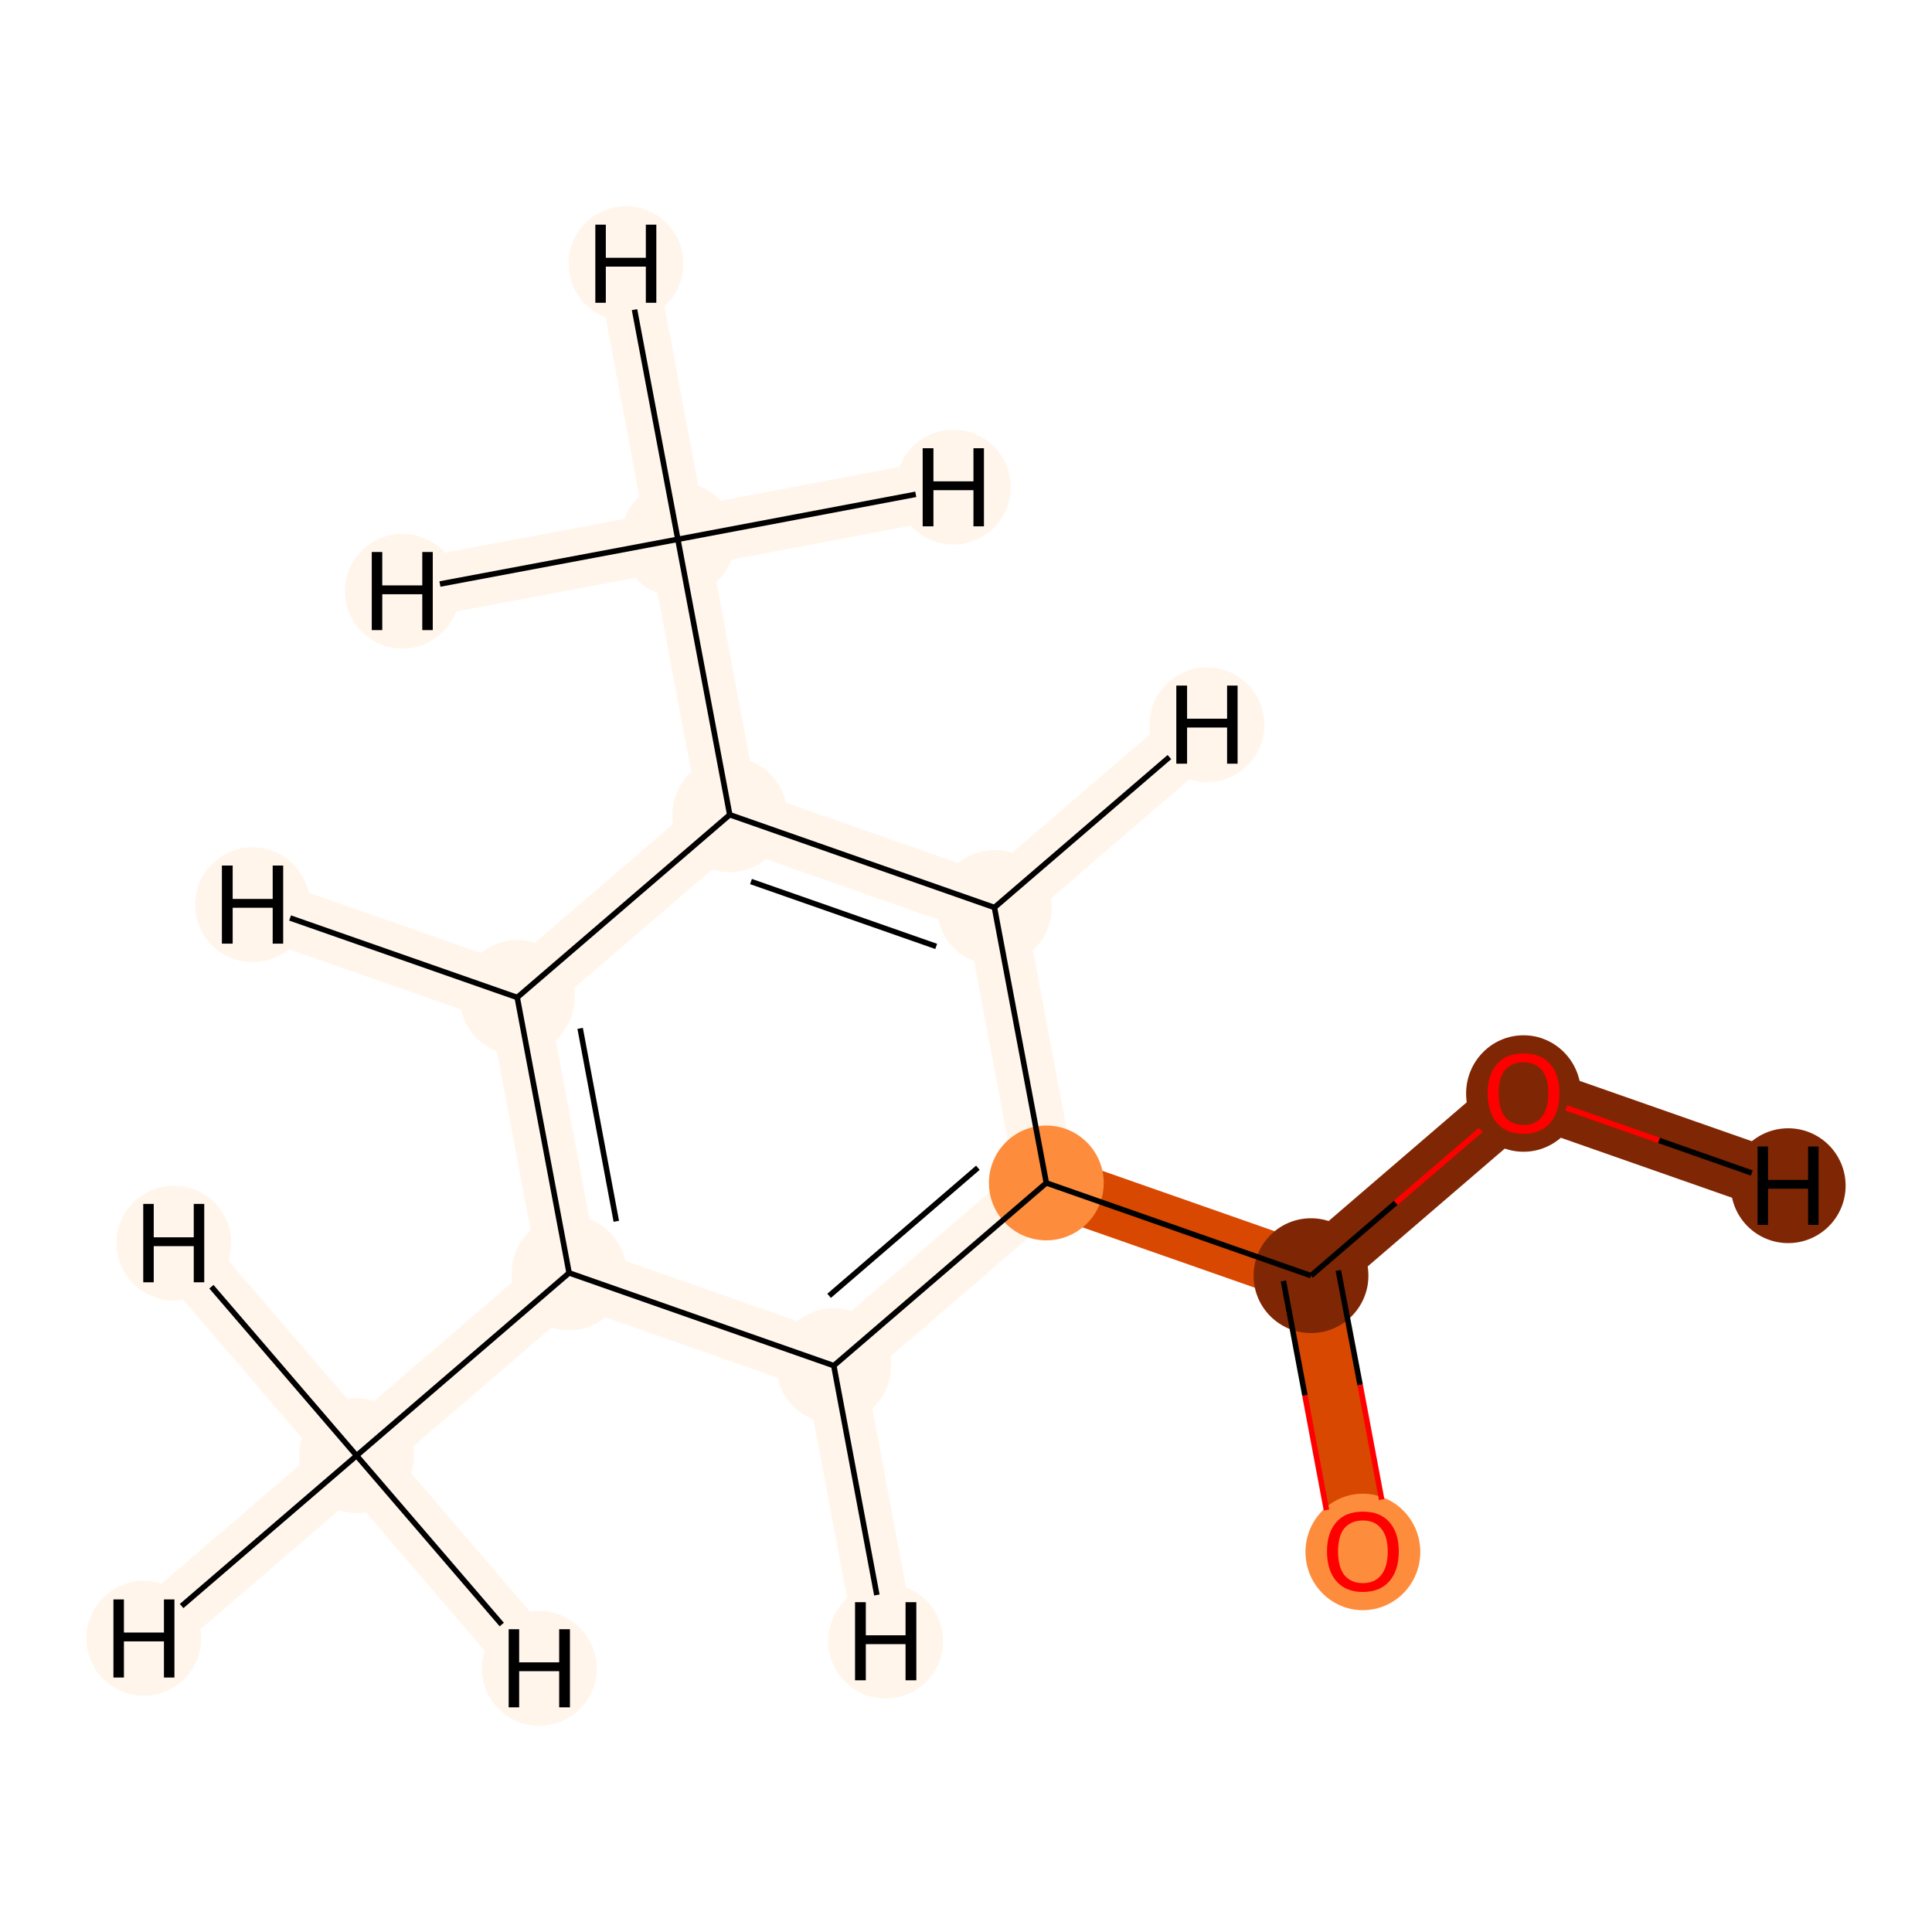 <?xml version='1.0' encoding='iso-8859-1'?>
<svg version='1.1' baseProfile='full'
              xmlns='http://www.w3.org/2000/svg'
                      xmlns:rdkit='http://www.rdkit.org/xml'
                      xmlns:xlink='http://www.w3.org/1999/xlink'
                  xml:space='preserve'
width='700px' height='700px' viewBox='0 0 700 700'>
<!-- END OF HEADER -->
<rect style='opacity:1.0;fill:#FFFFFF;stroke:none' width='700.0' height='700.0' x='0.0' y='0.0'> </rect>
<path d='M 552.0,396.0 L 475.0,462.2' style='fill:none;fill-rule:evenodd;stroke:#7F2704;stroke-width:21.7px;stroke-linecap:butt;stroke-linejoin:miter;stroke-opacity:1' />
<path d='M 552.0,396.0 L 647.9,429.6' style='fill:none;fill-rule:evenodd;stroke:#7F2704;stroke-width:21.7px;stroke-linecap:butt;stroke-linejoin:miter;stroke-opacity:1' />
<path d='M 475.0,462.2 L 493.8,562.0' style='fill:none;fill-rule:evenodd;stroke:#D94801;stroke-width:21.7px;stroke-linecap:butt;stroke-linejoin:miter;stroke-opacity:1' />
<path d='M 475.0,462.2 L 379.1,428.6' style='fill:none;fill-rule:evenodd;stroke:#D94801;stroke-width:21.7px;stroke-linecap:butt;stroke-linejoin:miter;stroke-opacity:1' />
<path d='M 379.1,428.6 L 302.1,494.8' style='fill:none;fill-rule:evenodd;stroke:#FFF5EB;stroke-width:21.7px;stroke-linecap:butt;stroke-linejoin:miter;stroke-opacity:1' />
<path d='M 379.1,428.6 L 360.3,328.8' style='fill:none;fill-rule:evenodd;stroke:#FFF5EB;stroke-width:21.7px;stroke-linecap:butt;stroke-linejoin:miter;stroke-opacity:1' />
<path d='M 302.1,494.8 L 206.2,461.2' style='fill:none;fill-rule:evenodd;stroke:#FFF5EB;stroke-width:21.7px;stroke-linecap:butt;stroke-linejoin:miter;stroke-opacity:1' />
<path d='M 302.1,494.8 L 320.9,594.6' style='fill:none;fill-rule:evenodd;stroke:#FFF5EB;stroke-width:21.7px;stroke-linecap:butt;stroke-linejoin:miter;stroke-opacity:1' />
<path d='M 206.2,461.2 L 129.2,527.4' style='fill:none;fill-rule:evenodd;stroke:#FFF5EB;stroke-width:21.7px;stroke-linecap:butt;stroke-linejoin:miter;stroke-opacity:1' />
<path d='M 206.2,461.2 L 187.4,361.4' style='fill:none;fill-rule:evenodd;stroke:#FFF5EB;stroke-width:21.7px;stroke-linecap:butt;stroke-linejoin:miter;stroke-opacity:1' />
<path d='M 129.2,527.4 L 52.1,593.6' style='fill:none;fill-rule:evenodd;stroke:#FFF5EB;stroke-width:21.7px;stroke-linecap:butt;stroke-linejoin:miter;stroke-opacity:1' />
<path d='M 129.2,527.4 L 63.0,450.4' style='fill:none;fill-rule:evenodd;stroke:#FFF5EB;stroke-width:21.7px;stroke-linecap:butt;stroke-linejoin:miter;stroke-opacity:1' />
<path d='M 129.2,527.4 L 195.4,604.5' style='fill:none;fill-rule:evenodd;stroke:#FFF5EB;stroke-width:21.7px;stroke-linecap:butt;stroke-linejoin:miter;stroke-opacity:1' />
<path d='M 187.4,361.4 L 264.4,295.2' style='fill:none;fill-rule:evenodd;stroke:#FFF5EB;stroke-width:21.7px;stroke-linecap:butt;stroke-linejoin:miter;stroke-opacity:1' />
<path d='M 187.4,361.4 L 91.5,327.8' style='fill:none;fill-rule:evenodd;stroke:#FFF5EB;stroke-width:21.7px;stroke-linecap:butt;stroke-linejoin:miter;stroke-opacity:1' />
<path d='M 264.4,295.2 L 360.3,328.8' style='fill:none;fill-rule:evenodd;stroke:#FFF5EB;stroke-width:21.7px;stroke-linecap:butt;stroke-linejoin:miter;stroke-opacity:1' />
<path d='M 264.4,295.2 L 245.6,195.4' style='fill:none;fill-rule:evenodd;stroke:#FFF5EB;stroke-width:21.7px;stroke-linecap:butt;stroke-linejoin:miter;stroke-opacity:1' />
<path d='M 360.3,328.8 L 437.3,262.6' style='fill:none;fill-rule:evenodd;stroke:#FFF5EB;stroke-width:21.7px;stroke-linecap:butt;stroke-linejoin:miter;stroke-opacity:1' />
<path d='M 245.6,195.4 L 226.8,95.5' style='fill:none;fill-rule:evenodd;stroke:#FFF5EB;stroke-width:21.7px;stroke-linecap:butt;stroke-linejoin:miter;stroke-opacity:1' />
<path d='M 245.6,195.4 L 345.4,176.5' style='fill:none;fill-rule:evenodd;stroke:#FFF5EB;stroke-width:21.7px;stroke-linecap:butt;stroke-linejoin:miter;stroke-opacity:1' />
<path d='M 245.6,195.4 L 145.8,214.2' style='fill:none;fill-rule:evenodd;stroke:#FFF5EB;stroke-width:21.7px;stroke-linecap:butt;stroke-linejoin:miter;stroke-opacity:1' />
<ellipse cx='552.0' cy='396.2' rx='20.3' ry='20.6'  style='fill:#7F2704;fill-rule:evenodd;stroke:#7F2704;stroke-width:1.0px;stroke-linecap:butt;stroke-linejoin:miter;stroke-opacity:1' />
<ellipse cx='475.0' cy='462.2' rx='20.3' ry='20.3'  style='fill:#7F2704;fill-rule:evenodd;stroke:#7F2704;stroke-width:1.0px;stroke-linecap:butt;stroke-linejoin:miter;stroke-opacity:1' />
<ellipse cx='493.8' cy='562.3' rx='20.3' ry='20.6'  style='fill:#FD8D3C;fill-rule:evenodd;stroke:#FD8D3C;stroke-width:1.0px;stroke-linecap:butt;stroke-linejoin:miter;stroke-opacity:1' />
<ellipse cx='379.1' cy='428.6' rx='20.3' ry='20.3'  style='fill:#FD8D3C;fill-rule:evenodd;stroke:#FD8D3C;stroke-width:1.0px;stroke-linecap:butt;stroke-linejoin:miter;stroke-opacity:1' />
<ellipse cx='302.1' cy='494.8' rx='20.3' ry='20.3'  style='fill:#FFF5EB;fill-rule:evenodd;stroke:#FFF5EB;stroke-width:1.0px;stroke-linecap:butt;stroke-linejoin:miter;stroke-opacity:1' />
<ellipse cx='206.2' cy='461.2' rx='20.3' ry='20.3'  style='fill:#FFF5EB;fill-rule:evenodd;stroke:#FFF5EB;stroke-width:1.0px;stroke-linecap:butt;stroke-linejoin:miter;stroke-opacity:1' />
<ellipse cx='129.2' cy='527.4' rx='20.3' ry='20.3'  style='fill:#FFF5EB;fill-rule:evenodd;stroke:#FFF5EB;stroke-width:1.0px;stroke-linecap:butt;stroke-linejoin:miter;stroke-opacity:1' />
<ellipse cx='187.4' cy='361.4' rx='20.3' ry='20.3'  style='fill:#FFF5EB;fill-rule:evenodd;stroke:#FFF5EB;stroke-width:1.0px;stroke-linecap:butt;stroke-linejoin:miter;stroke-opacity:1' />
<ellipse cx='264.4' cy='295.2' rx='20.3' ry='20.3'  style='fill:#FFF5EB;fill-rule:evenodd;stroke:#FFF5EB;stroke-width:1.0px;stroke-linecap:butt;stroke-linejoin:miter;stroke-opacity:1' />
<ellipse cx='360.3' cy='328.8' rx='20.3' ry='20.3'  style='fill:#FFF5EB;fill-rule:evenodd;stroke:#FFF5EB;stroke-width:1.0px;stroke-linecap:butt;stroke-linejoin:miter;stroke-opacity:1' />
<ellipse cx='245.6' cy='195.4' rx='20.3' ry='20.3'  style='fill:#FFF5EB;fill-rule:evenodd;stroke:#FFF5EB;stroke-width:1.0px;stroke-linecap:butt;stroke-linejoin:miter;stroke-opacity:1' />
<ellipse cx='647.9' cy='429.6' rx='20.3' ry='20.3'  style='fill:#7F2704;fill-rule:evenodd;stroke:#7F2704;stroke-width:1.0px;stroke-linecap:butt;stroke-linejoin:miter;stroke-opacity:1' />
<ellipse cx='320.9' cy='594.6' rx='20.3' ry='20.3'  style='fill:#FFF5EB;fill-rule:evenodd;stroke:#FFF5EB;stroke-width:1.0px;stroke-linecap:butt;stroke-linejoin:miter;stroke-opacity:1' />
<ellipse cx='52.1' cy='593.6' rx='20.3' ry='20.3'  style='fill:#FFF5EB;fill-rule:evenodd;stroke:#FFF5EB;stroke-width:1.0px;stroke-linecap:butt;stroke-linejoin:miter;stroke-opacity:1' />
<ellipse cx='63.0' cy='450.4' rx='20.3' ry='20.3'  style='fill:#FFF5EB;fill-rule:evenodd;stroke:#FFF5EB;stroke-width:1.0px;stroke-linecap:butt;stroke-linejoin:miter;stroke-opacity:1' />
<ellipse cx='195.4' cy='604.5' rx='20.3' ry='20.3'  style='fill:#FFF5EB;fill-rule:evenodd;stroke:#FFF5EB;stroke-width:1.0px;stroke-linecap:butt;stroke-linejoin:miter;stroke-opacity:1' />
<ellipse cx='91.5' cy='327.8' rx='20.3' ry='20.3'  style='fill:#FFF5EB;fill-rule:evenodd;stroke:#FFF5EB;stroke-width:1.0px;stroke-linecap:butt;stroke-linejoin:miter;stroke-opacity:1' />
<ellipse cx='437.3' cy='262.6' rx='20.3' ry='20.3'  style='fill:#FFF5EB;fill-rule:evenodd;stroke:#FFF5EB;stroke-width:1.0px;stroke-linecap:butt;stroke-linejoin:miter;stroke-opacity:1' />
<ellipse cx='226.8' cy='95.5' rx='20.3' ry='20.3'  style='fill:#FFF5EB;fill-rule:evenodd;stroke:#FFF5EB;stroke-width:1.0px;stroke-linecap:butt;stroke-linejoin:miter;stroke-opacity:1' />
<ellipse cx='345.4' cy='176.5' rx='20.3' ry='20.3'  style='fill:#FFF5EB;fill-rule:evenodd;stroke:#FFF5EB;stroke-width:1.0px;stroke-linecap:butt;stroke-linejoin:miter;stroke-opacity:1' />
<ellipse cx='145.8' cy='214.2' rx='20.3' ry='20.3'  style='fill:#FFF5EB;fill-rule:evenodd;stroke:#FFF5EB;stroke-width:1.0px;stroke-linecap:butt;stroke-linejoin:miter;stroke-opacity:1' />
<path class='bond-0 atom-0 atom-1' d='M 536.5,409.4 L 505.7,435.8' style='fill:none;fill-rule:evenodd;stroke:#FF0000;stroke-width:2.0px;stroke-linecap:butt;stroke-linejoin:miter;stroke-opacity:1' />
<path class='bond-0 atom-0 atom-1' d='M 505.7,435.8 L 475.0,462.2' style='fill:none;fill-rule:evenodd;stroke:#000000;stroke-width:2.0px;stroke-linecap:butt;stroke-linejoin:miter;stroke-opacity:1' />
<path class='bond-11 atom-0 atom-11' d='M 567.5,401.4 L 601.1,413.2' style='fill:none;fill-rule:evenodd;stroke:#FF0000;stroke-width:2.0px;stroke-linecap:butt;stroke-linejoin:miter;stroke-opacity:1' />
<path class='bond-11 atom-0 atom-11' d='M 601.1,413.2 L 634.7,425.0' style='fill:none;fill-rule:evenodd;stroke:#000000;stroke-width:2.0px;stroke-linecap:butt;stroke-linejoin:miter;stroke-opacity:1' />
<path class='bond-1 atom-1 atom-2' d='M 465.0,464.1 L 472.8,505.6' style='fill:none;fill-rule:evenodd;stroke:#000000;stroke-width:2.0px;stroke-linecap:butt;stroke-linejoin:miter;stroke-opacity:1' />
<path class='bond-1 atom-1 atom-2' d='M 472.8,505.6 L 480.6,547.1' style='fill:none;fill-rule:evenodd;stroke:#FF0000;stroke-width:2.0px;stroke-linecap:butt;stroke-linejoin:miter;stroke-opacity:1' />
<path class='bond-1 atom-1 atom-2' d='M 484.9,460.3 L 492.8,501.8' style='fill:none;fill-rule:evenodd;stroke:#000000;stroke-width:2.0px;stroke-linecap:butt;stroke-linejoin:miter;stroke-opacity:1' />
<path class='bond-1 atom-1 atom-2' d='M 492.8,501.8 L 500.6,543.3' style='fill:none;fill-rule:evenodd;stroke:#FF0000;stroke-width:2.0px;stroke-linecap:butt;stroke-linejoin:miter;stroke-opacity:1' />
<path class='bond-2 atom-1 atom-3' d='M 475.0,462.2 L 379.1,428.6' style='fill:none;fill-rule:evenodd;stroke:#000000;stroke-width:2.0px;stroke-linecap:butt;stroke-linejoin:miter;stroke-opacity:1' />
<path class='bond-3 atom-3 atom-4' d='M 379.1,428.6 L 302.1,494.8' style='fill:none;fill-rule:evenodd;stroke:#000000;stroke-width:2.0px;stroke-linecap:butt;stroke-linejoin:miter;stroke-opacity:1' />
<path class='bond-3 atom-3 atom-4' d='M 354.3,423.1 L 300.4,469.5' style='fill:none;fill-rule:evenodd;stroke:#000000;stroke-width:2.0px;stroke-linecap:butt;stroke-linejoin:miter;stroke-opacity:1' />
<path class='bond-10 atom-9 atom-3' d='M 360.3,328.8 L 379.1,428.6' style='fill:none;fill-rule:evenodd;stroke:#000000;stroke-width:2.0px;stroke-linecap:butt;stroke-linejoin:miter;stroke-opacity:1' />
<path class='bond-4 atom-4 atom-5' d='M 302.1,494.8 L 206.2,461.2' style='fill:none;fill-rule:evenodd;stroke:#000000;stroke-width:2.0px;stroke-linecap:butt;stroke-linejoin:miter;stroke-opacity:1' />
<path class='bond-12 atom-4 atom-12' d='M 302.1,494.8 L 317.7,577.9' style='fill:none;fill-rule:evenodd;stroke:#000000;stroke-width:2.0px;stroke-linecap:butt;stroke-linejoin:miter;stroke-opacity:1' />
<path class='bond-5 atom-5 atom-6' d='M 206.2,461.2 L 129.2,527.4' style='fill:none;fill-rule:evenodd;stroke:#000000;stroke-width:2.0px;stroke-linecap:butt;stroke-linejoin:miter;stroke-opacity:1' />
<path class='bond-6 atom-5 atom-7' d='M 206.2,461.2 L 187.4,361.4' style='fill:none;fill-rule:evenodd;stroke:#000000;stroke-width:2.0px;stroke-linecap:butt;stroke-linejoin:miter;stroke-opacity:1' />
<path class='bond-6 atom-5 atom-7' d='M 223.3,442.5 L 210.2,372.6' style='fill:none;fill-rule:evenodd;stroke:#000000;stroke-width:2.0px;stroke-linecap:butt;stroke-linejoin:miter;stroke-opacity:1' />
<path class='bond-13 atom-6 atom-13' d='M 129.2,527.4 L 65.8,581.9' style='fill:none;fill-rule:evenodd;stroke:#000000;stroke-width:2.0px;stroke-linecap:butt;stroke-linejoin:miter;stroke-opacity:1' />
<path class='bond-14 atom-6 atom-14' d='M 129.2,527.4 L 76.6,466.2' style='fill:none;fill-rule:evenodd;stroke:#000000;stroke-width:2.0px;stroke-linecap:butt;stroke-linejoin:miter;stroke-opacity:1' />
<path class='bond-15 atom-6 atom-15' d='M 129.2,527.4 L 181.8,588.6' style='fill:none;fill-rule:evenodd;stroke:#000000;stroke-width:2.0px;stroke-linecap:butt;stroke-linejoin:miter;stroke-opacity:1' />
<path class='bond-7 atom-7 atom-8' d='M 187.4,361.4 L 264.4,295.2' style='fill:none;fill-rule:evenodd;stroke:#000000;stroke-width:2.0px;stroke-linecap:butt;stroke-linejoin:miter;stroke-opacity:1' />
<path class='bond-16 atom-7 atom-16' d='M 187.4,361.4 L 105.1,332.6' style='fill:none;fill-rule:evenodd;stroke:#000000;stroke-width:2.0px;stroke-linecap:butt;stroke-linejoin:miter;stroke-opacity:1' />
<path class='bond-8 atom-8 atom-9' d='M 264.4,295.2 L 360.3,328.8' style='fill:none;fill-rule:evenodd;stroke:#000000;stroke-width:2.0px;stroke-linecap:butt;stroke-linejoin:miter;stroke-opacity:1' />
<path class='bond-8 atom-8 atom-9' d='M 272.1,319.4 L 339.2,342.9' style='fill:none;fill-rule:evenodd;stroke:#000000;stroke-width:2.0px;stroke-linecap:butt;stroke-linejoin:miter;stroke-opacity:1' />
<path class='bond-9 atom-8 atom-10' d='M 264.4,295.2 L 245.6,195.4' style='fill:none;fill-rule:evenodd;stroke:#000000;stroke-width:2.0px;stroke-linecap:butt;stroke-linejoin:miter;stroke-opacity:1' />
<path class='bond-17 atom-9 atom-17' d='M 360.3,328.8 L 423.7,274.3' style='fill:none;fill-rule:evenodd;stroke:#000000;stroke-width:2.0px;stroke-linecap:butt;stroke-linejoin:miter;stroke-opacity:1' />
<path class='bond-18 atom-10 atom-18' d='M 245.6,195.4 L 229.9,112.2' style='fill:none;fill-rule:evenodd;stroke:#000000;stroke-width:2.0px;stroke-linecap:butt;stroke-linejoin:miter;stroke-opacity:1' />
<path class='bond-19 atom-10 atom-19' d='M 245.6,195.4 L 331.8,179.1' style='fill:none;fill-rule:evenodd;stroke:#000000;stroke-width:2.0px;stroke-linecap:butt;stroke-linejoin:miter;stroke-opacity:1' />
<path class='bond-20 atom-10 atom-20' d='M 245.6,195.4 L 159.4,211.6' style='fill:none;fill-rule:evenodd;stroke:#000000;stroke-width:2.0px;stroke-linecap:butt;stroke-linejoin:miter;stroke-opacity:1' />
<path  class='atom-0' d='M 539.0 396.1
Q 539.0 389.3, 542.4 385.5
Q 545.7 381.7, 552.0 381.7
Q 558.3 381.7, 561.6 385.5
Q 565.0 389.3, 565.0 396.1
Q 565.0 403.0, 561.6 406.9
Q 558.2 410.8, 552.0 410.8
Q 545.8 410.8, 542.4 406.9
Q 539.0 403.0, 539.0 396.1
M 552.0 407.6
Q 556.3 407.6, 558.6 404.7
Q 561.0 401.8, 561.0 396.1
Q 561.0 390.5, 558.6 387.7
Q 556.3 384.9, 552.0 384.9
Q 547.7 384.9, 545.3 387.7
Q 543.0 390.5, 543.0 396.1
Q 543.0 401.8, 545.3 404.7
Q 547.7 407.6, 552.0 407.6
' fill='#FF0000'/>
<path  class='atom-2' d='M 480.8 562.1
Q 480.8 555.3, 484.2 551.5
Q 487.5 547.7, 493.8 547.7
Q 500.1 547.7, 503.4 551.5
Q 506.8 555.3, 506.8 562.1
Q 506.8 569.0, 503.4 572.9
Q 500.0 576.8, 493.8 576.8
Q 487.6 576.8, 484.2 572.9
Q 480.8 569.0, 480.8 562.1
M 493.8 573.6
Q 498.1 573.6, 500.4 570.7
Q 502.8 567.8, 502.8 562.1
Q 502.8 556.6, 500.4 553.8
Q 498.1 550.9, 493.8 550.9
Q 489.5 550.9, 487.1 553.7
Q 484.8 556.5, 484.8 562.1
Q 484.8 567.8, 487.1 570.7
Q 489.5 573.6, 493.8 573.6
' fill='#FF0000'/>
<path  class='atom-11' d='M 636.8 415.4
L 640.6 415.4
L 640.6 427.5
L 655.1 427.5
L 655.1 415.4
L 658.9 415.4
L 658.9 443.8
L 655.1 443.8
L 655.1 430.7
L 640.6 430.7
L 640.6 443.8
L 636.8 443.8
L 636.8 415.4
' fill='#000000'/>
<path  class='atom-12' d='M 309.8 580.5
L 313.7 580.5
L 313.7 592.5
L 328.1 592.5
L 328.1 580.5
L 332.0 580.5
L 332.0 608.8
L 328.1 608.8
L 328.1 595.7
L 313.7 595.7
L 313.7 608.8
L 309.8 608.8
L 309.8 580.5
' fill='#000000'/>
<path  class='atom-13' d='M 41.1 579.5
L 44.9 579.5
L 44.9 591.5
L 59.4 591.5
L 59.4 579.5
L 63.2 579.5
L 63.2 607.8
L 59.4 607.8
L 59.4 594.7
L 44.9 594.7
L 44.9 607.8
L 41.1 607.8
L 41.1 579.5
' fill='#000000'/>
<path  class='atom-14' d='M 51.9 436.2
L 55.7 436.2
L 55.7 448.3
L 70.2 448.3
L 70.2 436.2
L 74.0 436.2
L 74.0 464.6
L 70.2 464.6
L 70.2 451.5
L 55.7 451.5
L 55.7 464.6
L 51.9 464.6
L 51.9 436.2
' fill='#000000'/>
<path  class='atom-15' d='M 184.3 590.3
L 188.1 590.3
L 188.1 602.3
L 202.6 602.3
L 202.6 590.3
L 206.5 590.3
L 206.5 618.6
L 202.6 618.6
L 202.6 605.5
L 188.1 605.5
L 188.1 618.6
L 184.3 618.6
L 184.3 590.3
' fill='#000000'/>
<path  class='atom-16' d='M 80.4 313.6
L 84.3 313.6
L 84.3 325.7
L 98.8 325.7
L 98.8 313.6
L 102.6 313.6
L 102.6 341.9
L 98.8 341.9
L 98.8 328.9
L 84.3 328.9
L 84.3 341.9
L 80.4 341.9
L 80.4 313.6
' fill='#000000'/>
<path  class='atom-17' d='M 426.2 248.4
L 430.1 248.4
L 430.1 260.4
L 444.6 260.4
L 444.6 248.4
L 448.4 248.4
L 448.4 276.7
L 444.6 276.7
L 444.6 263.6
L 430.1 263.6
L 430.1 276.7
L 426.2 276.7
L 426.2 248.4
' fill='#000000'/>
<path  class='atom-18' d='M 215.7 81.4
L 219.5 81.4
L 219.5 93.4
L 234.0 93.4
L 234.0 81.4
L 237.8 81.4
L 237.8 109.7
L 234.0 109.7
L 234.0 96.6
L 219.5 96.6
L 219.5 109.7
L 215.7 109.7
L 215.7 81.4
' fill='#000000'/>
<path  class='atom-19' d='M 334.3 162.4
L 338.2 162.4
L 338.2 174.4
L 352.7 174.4
L 352.7 162.4
L 356.5 162.4
L 356.5 190.7
L 352.7 190.7
L 352.7 177.6
L 338.2 177.6
L 338.2 190.7
L 334.3 190.7
L 334.3 162.4
' fill='#000000'/>
<path  class='atom-20' d='M 134.7 200.0
L 138.5 200.0
L 138.5 212.1
L 153.0 212.1
L 153.0 200.0
L 156.8 200.0
L 156.8 228.3
L 153.0 228.3
L 153.0 215.3
L 138.5 215.3
L 138.5 228.3
L 134.7 228.3
L 134.7 200.0
' fill='#000000'/>
</svg>
